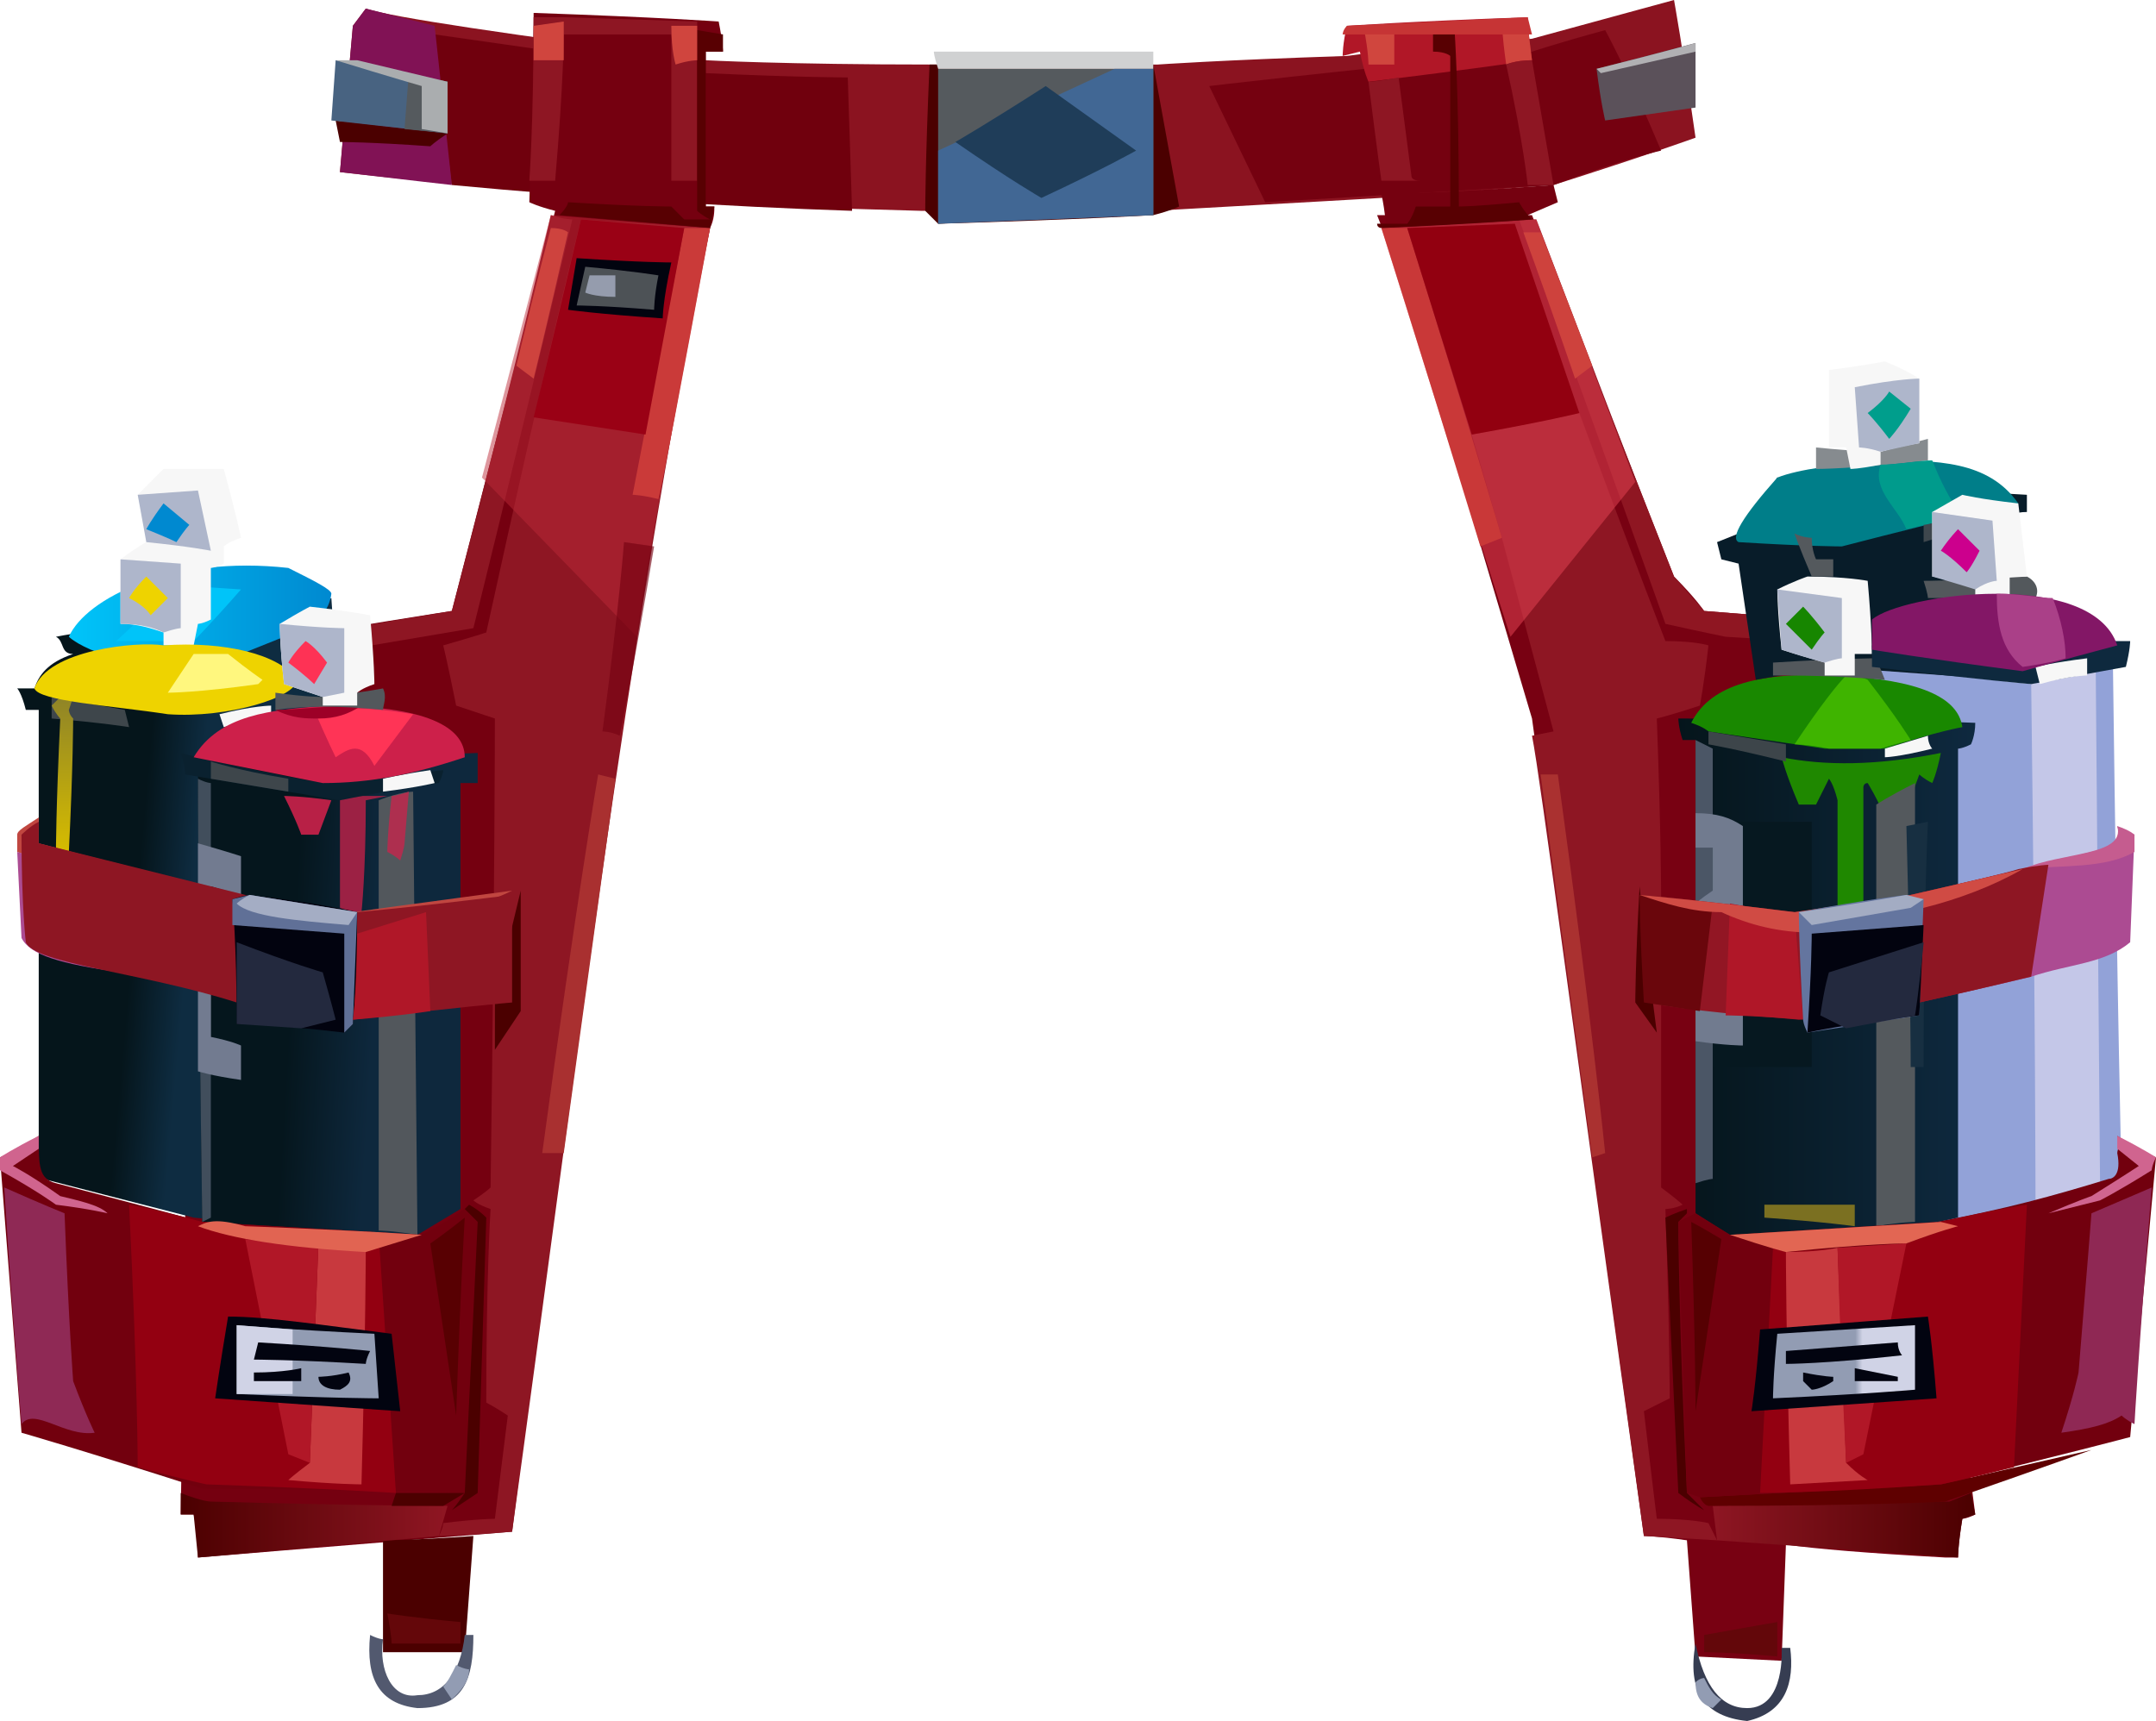 <?xml version="1.0" encoding="UTF-8" standalone="no"?>
<svg
   width="501"
   height="400"
   viewBox="0 0 501 400"
   version="1.1"
   id="svg228"
   sodipodi:docname="cb-layer-0523.svg"
   xmlns:inkscape="http://www.inkscape.org/namespaces/inkscape"
   xmlns:sodipodi="http://sodipodi.sourceforge.net/DTD/sodipodi-0.dtd"
   xmlns="http://www.w3.org/2000/svg"
   xmlns:svg="http://www.w3.org/2000/svg">
  <sodipodi:namedview
     id="namedview230"
     pagecolor="#ffffff"
     bordercolor="#666666"
     borderopacity="1.0"
     inkscape:pageshadow="2"
     inkscape:pageopacity="0.0"
     inkscape:pagecheckerboard="0" />
  <defs
     id="defs47">
    <linearGradient
       x1="56.129"
       y1="76.447"
       x2="38.459"
       y2="73.329"
       id="id-54456"
       gradientTransform="scale(0.712,1.405)"
       gradientUnits="userSpaceOnUse">
      <stop
         stop-color="#0E2C41"
         offset="0%"
         id="stop2" />
      <stop
         stop-color="#05151B"
         offset="100%"
         id="stop4" />
    </linearGradient>
    <linearGradient
       x1="45.351"
       y1="55.096"
       x2="7.834"
       y2="55.096"
       id="id-54457"
       gradientTransform="scale(1.61,0.621)"
       gradientUnits="userSpaceOnUse">
      <stop
         stop-color="#0089D0"
         offset="0%"
         id="stop7" />
      <stop
         stop-color="#00C4F9"
         offset="100%"
         id="stop9" />
    </linearGradient>
    <linearGradient
       x1="28.174"
       y1="19.752"
       x2="28.174"
       y2="33.168"
       id="id-54458"
       gradientTransform="scale(0.373,2.683)"
       gradientUnits="userSpaceOnUse">
      <stop
         stop-color="#8F8427"
         offset="0%"
         id="stop12" />
      <stop
         stop-color="#D6BC00"
         offset="100%"
         id="stop14" />
    </linearGradient>
    <linearGradient
       x1="108.885"
       y1="95.501"
       x2="83.288"
       y2="92.941"
       id="id-54459"
       gradientTransform="scale(0.762,1.313)"
       gradientUnits="userSpaceOnUse">
      <stop
         stop-color="#0E283D"
         offset="0%"
         id="stop17" />
      <stop
         stop-color="#05161D"
         offset="100%"
         id="stop19" />
    </linearGradient>
    <linearGradient
       x1="51.154"
       y1="720.72"
       x2="20.659"
       y2="720.72"
       id="id-54460"
       gradientTransform="scale(2.033,0.492)"
       gradientUnits="userSpaceOnUse">
      <stop
         stop-color="#8F1623"
         offset="0%"
         id="stop22" />
      <stop
         stop-color="#4B0000"
         offset="100%"
         id="stop24" />
    </linearGradient>
    <linearGradient
       x1="605.311"
       y1="172.131"
       x2="514.317"
       y2="172.131"
       id="id-54461"
       gradientTransform="scale(0.758,1.319)"
       gradientUnits="userSpaceOnUse">
      <stop
         stop-color="#0E293F"
         offset="0%"
         id="stop27" />
      <stop
         stop-color="#05151B"
         offset="100%"
         id="stop29" />
    </linearGradient>
    <linearGradient
       x1="294.443"
       y1="344.341"
       x2="286.53"
       y2="344.341"
       id="id-54462"
       gradientTransform="scale(1.599,0.626)"
       gradientUnits="userSpaceOnUse">
      <stop
         stop-color="#AC4B92"
         offset="0%"
         id="stop32" />
      <stop
         stop-color="#921624"
         offset="100%"
         id="stop34" />
    </linearGradient>
    <linearGradient
       x1="227.611"
       y1="714.884"
       x2="197.362"
       y2="714.884"
       id="id-54463"
       gradientTransform="scale(2.017,0.496)"
       gradientUnits="userSpaceOnUse">
      <stop
         stop-color="#4B0000"
         offset="0%"
         id="stop37" />
      <stop
         stop-color="#8E1623"
         offset="100%"
         id="stop39" />
    </linearGradient>
    <linearGradient
       x1="32.865"
       y1="73.383"
       x2="31.681"
       y2="73.383"
       id="id-54464"
       gradientTransform="scale(1.393,0.718)"
       gradientUnits="userSpaceOnUse">
      <stop
         stop-color="#D0D3E6"
         offset="0%"
         id="stop42" />
      <stop
         stop-color="#929CB3"
         offset="100%"
         id="stop44" />
    </linearGradient>
  </defs>
  <g
     id="id-54465">
    <path
       d="m 79,40 c 53,6 96,8 135,9 36,0 54,0 54,0 36,-2 53,-3 53,-3 27,-2 40,-3 40,-3 22,-7 33,-11 33,-11 -3,-21 -5,-32 -5,-32 -22,6 -33,9 -33,9 -29,2 -43,4 -43,4 -30,1 -44,2 -44,2 -35,0 -52,0 -52,0 -35,0 -53,-1 -53,-1 C 118,8 91,4 85,2 l -3,4 c -2,22 -3,34 -3,34 z"
       fill="#8b1320"
       id="id-54466" />
    <path
       d="m 101,8 c 42,6 63,9 63,9 22,1 33,1 33,1 l 1,31 C 168,48 137,46 105,43 102,20 101,8 101,8 Z"
       fill="#70000d"
       id="id-54467" />
    <path
       d="M 105,43 101,6 85,2 82,6 79,40 c 17,2 26,3 26,3 z"
       fill="#811255"
       id="id-54468" />
    <path
       d="m 119,356 c -49,4 -73,6 -73,6 0,-6 -1,-10 -1,-10 -2,0 -3,0 -3,0 2,-134 3,-200 3,-200 40,-7 60,-10 60,-10 16,-62 24,-93 24,-93 -4,-1 -6,-2 -6,-2 1,-29 1,-44 1,-44 29,1 43,2 43,2 1,5 1,7 1,7 -3,0 -4,0 -4,0 0,24 0,36 0,36 1,0 2,0 2,0 0,1 0,3 -1,5 -19,85 -46,303 -46,303 z"
       fill="#750010"
       id="id-54469" />
    <path
       d="m 320,50 c 24,0 36,0 36,0 22,56 33,84 33,84 5,5 7,8 7,8 25,2 38,3 38,3 16,138 25,207 25,207 -2,1 -3,1 -3,1 -1,6 -1,9 -1,9 -2,0 -3,0 -3,0 -18,-1 -30,-2 -37,-3 l -1,27 -20,-1 -2,-27 c -7,-1 -10,-1 -10,-1 L 356,167 C 335,96 323,57 320,50 Z"
       fill="#780112"
       id="id-54470" />
    <path
       d="m 102,357 c 1,-2 1,-3 1,-3 8,-1 12,-1 12,-1 2,-16 3,-24 3,-24 -3,-2 -5,-3 -5,-3 0,-30 1,-45 1,-45 -3,-1 -4,-2 -4,-2 3,-2 4,-3 4,-3 1,-72 1,-109 1,-109 -6,-2 -9,-3 -9,-3 -2,-10 -3,-14 -3,-14 7,-2 10,-3 10,-3 14,-64 22,-96 22,-96 l 30,2 c -20,100 -32,202 -46,303 -12,1 -17,1 -17,1 z"
       fill="#8e1623"
       id="id-54471" />
    <path
       d="m 342,101 c 21,-4 25,-5 25,-5 13,35 20,53 20,53 7,0 10,1 10,1 -1,9 -2,14 -2,14 -6,2 -10,3 -10,3 1,27 1,41 1,41 0,45 0,68 0,68 4,3 5,4 5,4 -2,1 -4,1 -4,1 1,29 1,44 1,44 -4,2 -6,3 -6,3 2,17 3,25 3,25 8,0 12,1 12,1 l 2,4 -17,-1 C 366,243 358,181 356,171 l 5,-1 -12,-45 z"
       fill="#8e1623"
       id="path55" />
    <path
       d="m 128,50 c 3,1 5,1 5,1 -15,63 -23,95 -23,95 l -65,11 v -5 l 60,-10 c 16,-61 23,-92 23,-92 z"
       fill="#8e1623"
       id="id-54473" />
    <path
       d="m 148,148 -36,-37 16,-61 37,3 c -10,53 -16,85 -17,95 z"
       fill="#bc2a38"
       fill-opacity="0.489"
       id="id-54474" />
    <path
       d="m 89,358 c 0,18 0,26 0,26 13,0 19,0 19,0 l 2,-27 c -14,1 -21,1 -21,1 z"
       fill="#4b0000"
       id="id-54475" />
    <path
       d="m 89,381 c -1,7 2,14 8,13 6,0 10,-5 11,-14 1,0 2,0 2,0 0,10 -2,17 -13,17 -9,-1 -12,-7 -11,-17 2,1 3,1 3,1 z"
       fill="#52596f"
       id="id-54476" />
    <g
       transform="translate(4,109)"
       id="id-54477">
      <path
         d="M 5,165 C 5,92 5,56 5,56 3,56 2,56 2,56 1,52 0,51 0,51 c 3,0 4,0 4,0 1,-3 3,-6 9,-8 -3,0 -2,-3 -4,-4 5,-1 7,-1 7,-1 1,1 1,2 1,2 24,0 36,0 36,0 2,-1 4,-2 4,-2 10,-5 16,-8 16,-8 l 1,15 -2,15 C 64,137 61,176 61,176 L 41,174 6,165 c -1,0 -1,0 -1,0 z"
         fill="url(#id-54456)"
         id="id-54478"
         style="fill:url(#id-54456)" />
      <path
         d="m 17,42 c 0,-1 0,-2 0,-2 3,0 5,0 5,0 0,-2 0,-3 0,-3 4,0 7,-1 12,1 v 3 c -6,0 -12,0 -17,1 z"
         fill="#53585c"
         id="id-54479" />
      <path
         d="m 41,41 c 1,-3 1,-4 1,-4 4,0 6,0 6,0 v 5 c -5,-1 -7,-1 -7,-1 z"
         fill="#53585c"
         id="id-54480" />
      <path
         d="m 8,53 c 0,3 0,5 0,5 12,1 18,2 18,2 L 25,56 C 14,54 8,53 8,53 Z"
         fill="#3e464b"
         id="id-54481" />
      <path
         d="m 59,55 c 0,1 0,2 0,2 -7,2 -11,3 -11,3 l -1,-3 c 8,-2 12,-2 12,-2 z"
         fill="#f7f7f7"
         id="id-54482" />
      <path
         d="M 62,39 C 52,43 45,46 42,46 19,46 12,39 12,39 16,30 36,20 63,23 c 6,3 10,5 10,6 -1,8 -11,10 -11,10 z"
         fill="url(#id-54457)"
         id="id-54483"
         style="fill:url(#id-54457)" />
      <path
         d="M 37,27 23,40 c 0,0 6,0 18,0 0,0 4,-4 11,-12 z"
         fill="#00c4f9"
         id="id-54484" />
      <path
         d="m 34,41 c 0,-2 0,-3 0,-3 -3,-1 -6,-2 -10,-2 0,-10 0,-15 0,-15 4,-3 6,-4 6,-4 -1,-7 -2,-11 -2,-11 4,-4 6,-6 6,-6 9,0 14,0 14,0 3,11 4,16 4,16 -3,1 -4,2 -4,2 0,3 0,4 0,4 -2,1 -3,1 -3,1 0,8 0,12 0,12 -2,1 -3,1 -3,1 l -1,5 c -5,0 -7,0 -7,0 z"
         fill="#f7f7f7"
         id="id-54485" />
      <path
         d="m 34,38 c 3,-1 4,-1 4,-1 V 22 L 24,21 v 15 c 5,0 8,1 10,2 z"
         fill="#aeb6cb"
         id="id-54486" />
      <path
         d="m 30,25 c -3,3 -4,5 -4,5 4,2 5,4 5,4 l 4,-4 c -4,-4 -5,-5 -5,-5 z"
         fill="#eed300"
         id="id-54487" />
      <path
         d="m 28,6 14,-1 3,14 c 0,0 -5,-1 -15,-2 z"
         fill="#aeb6cb"
         id="id-54488" />
      <path
         d="m 30,14 c 5,2 7,3 7,3 2,-3 3,-4 3,-4 L 34,8 c -3,4 -4,6 -4,6 z"
         fill="#0089d0"
         id="id-54489" />
      <path
         d="m 10,53 c -1,1 -2,2 -2,2 1,2 2,3 2,3 -1,21 -1,31 -1,31 2,0 3,0 3,0 1,-20 1,-31 1,-31 -1,-1 -1,-2 -1,-2 l 1,-3 c -2,0 -3,0 -3,0 z"
         fill="url(#id-54458)"
         id="id-54490"
         style="fill:url(#id-54458)" />
      <path
         d="m 4,51 c 1,3 18,4 31,6 14,1 30,-4 30,-8 C 61,43 48,40 34,41 28,40 7,42 4,51 Z"
         fill="#eed300"
         id="id-54491" />
      <path
         d="m 35,52 c 4,-6 6,-9 6,-9 6,0 8,0 8,0 5,4 8,6 8,6 l -1,1 c -14,2 -21,2 -21,2 z"
         fill="#fff77e"
         id="id-54492" />
      <path
         d="M 43,175 C 42,103 42,67 42,67 c 44,0 65,-1 65,-1 0,4 0,7 0,7 -3,0 -4,0 -4,0 v 99 l -10,6 c -34,-2 -50,-3 -50,-3 z"
         fill="url(#id-54459)"
         id="id-54493"
         style="fill:url(#id-54459)" />
      <path
         d="m 84,177 c 0,-67 0,-100 0,-100 5,-2 8,-2 8,-2 l 1,103 c -6,-1 -9,-1 -9,-1 z"
         fill="#52575c"
         id="id-54494" />
      <path
         d="M 43,175 C 42,106 42,72 42,72 c 2,1 3,1 3,1 v 101 c -2,1 -2,1 -2,1 z"
         fill="#414e5c"
         id="id-54495" />
      <path
         d="m 52,134 c 0,6 0,8 0,8 -7,-1 -10,-2 -10,-2 0,-35 0,-53 0,-53 7,2 10,3 10,3 0,6 0,9 0,9 -4,-1 -7,-2 -7,-2 v 35 c 5,1 7,2 7,2 z"
         fill="#727b90"
         id="id-54496" />
      <path
         d="m 80,103 c -3,0 -5,-1 -5,-1 0,-17 0,-26 0,-26 7,0 11,0 11,0 l -5,1 c 0,17 -1,26 -1,26 z"
         fill="#9c2144"
         id="id-54497" />
      <path
         d="m 38,66 c 1,3 1,5 1,5 24,4 36,6 36,6 15,-3 23,-4 23,-4 1,-2 1,-3 1,-3 L 71,73 C 49,69 38,66 38,66 Z"
         fill="#0a212f"
         id="id-54498" />
      <path
         d="m 45,68 c 0,3 0,4 0,4 12,2 18,3 18,3 V 72 C 51,70 45,68 45,68 Z"
         fill="#3e464b"
         id="id-54499" />
      <path
         d="m 62,76 c 3,6 4,9 4,9 3,0 4,0 4,0 l 3,-8 C 66,76 62,76 62,76 Z"
         fill="#b82046"
         id="id-54500" />
      <path
         d="m 87,76 c -1,9 -1,13 -1,13 2,1 3,2 3,2 1,-3 1,-4 1,-4 l 1,-12 c -3,1 -4,1 -4,1 z"
         fill="#ae2f4f"
         id="id-54501" />
      <path
         d="m 85,72 c 0,2 0,3 0,3 8,-1 12,-2 12,-2 l -1,-3 c -7,1 -11,2 -11,2 z"
         fill="#f7f7f7"
         id="id-54502" />
      <path
         d="m 41,67 c 20,4 30,6 30,6 11,0 21,-2 33,-6 0,-7 -9,-12 -32,-12 -13,1 -25,2 -31,12 z"
         fill="#cd204a"
         id="id-54503" />
      <path
         d="m 69,56 c 3,7 5,11 5,11 3,-2 6,-4 9,2 L 92,57 C 86,56 78,55 69,56 Z"
         fill="#ff3456"
         id="id-54504" />
      <path
         d="m 60,56 c 4,2 7,2 10,2 4,0 7,-1 10,-3 -8,0 -15,1 -20,1 z"
         fill="#9d0027"
         id="id-54505" />
      <path
         d="m 60,56 c 0,-2 0,-4 0,-4 7,1 11,1 11,1 9,-1 14,-2 14,-2 1,2 0,4 0,5 -10,-1 -18,-1 -25,0 z"
         fill="#53585c"
         id="id-54506" />
      <path
         d="m 61,36 c 5,-3 7,-4 7,-4 9,1 14,2 14,2 1,11 1,16 1,16 -3,1 -4,2 -4,2 0,2 0,3 0,3 -5,0 -8,0 -8,0 0,-1 0,-2 0,-2 L 62,50 C 61,41 61,36 61,36 Z"
         fill="#f7f7f7"
         id="id-54507" />
      <path
         d="m 61,36 c 10,1 15,1 15,1 v 15 l -5,1 -9,-3 C 61,41 61,36 61,36 Z"
         fill="#aeb6cb"
         id="id-54508" />
      <path
         d="m 67,40 c -3,3 -4,5 -4,5 4,3 6,5 6,5 l 3,-5 c -3,-4 -5,-5 -5,-5 z"
         fill="#fe3255"
         id="id-54509" />
      <path
         d="m 0,85 c 0,3 0,4 0,4 7,3 16,3 25,4 8,3 15,7 24,9 20,4 29,6 29,6 6,-1 12,-3 19,-6 9,0 14,-2 18,-4 L 78,103 52,99 C 36,95 20,91 5,87 v -6 c -3,2 -5,3 -5,4 z"
         fill="#c04640"
         id="id-54510" />
      <path
         d="M 24,117 20,92 C 13,92 6,91 0,89 l 1,20 c 2,4 9,6 23,8 z"
         fill="#ac4b92"
         id="id-54511" />
    </g>
    <path
       d="m 9,264 c 0,7 0,10 4,11 23,6 34,9 34,9 34,2 51,3 51,3 8,-4 11,-7 11,-7 3,2 4,3 4,3 -2,43 -3,64 -3,64 C 68,346 47,346 47,346 19,337 5,333 5,333 L 0,269 c 6,-3 9,-5 9,-5 z"
       fill="#72000e"
       id="id-54512" />
    <path
       d="m 1,276 c 9,4 14,6 14,6 1,26 2,39 2,39 3,8 5,12 5,12 C 15,334 8,327 5,331 2,294 1,276 1,276 Z"
       fill="#8f2955"
       id="id-54513" />
    <path
       d="m 0,269 c 0,2 0,3 0,3 9,5 13,8 13,8 8,1 12,2 12,2 -2,-2 -7,-3 -11,-4 -7,-5 -11,-7 -11,-7 l 6,-4 v -3 c -6,3 -9,5 -9,5 z"
       fill="#d0648e"
       id="id-54514" />
    <path
       d="m 123,42 c 4,0 6,0 6,0 2,-23 2,-34 2,-34 17,0 25,0 25,0 0,22 0,34 0,34 h 6 c 0,-25 0,-37 0,-37 L 131,4 h -7 c 0,25 -1,38 -1,38 z"
       fill="#8e1623"
       id="id-54515" />
    <path
       d="m 30,280 c 2,41 2,61 2,61 11,3 16,4 16,4 29,1 44,2 44,2 l -4,-60 -41,-3 c -11,-3 -17,-4 -17,-4 z"
       fill="#930011"
       id="id-54516" />
    <path
       d="m 67,344 c 11,1 17,1 17,1 1,-37 1,-55 1,-55 -8,-1 -11,-1 -11,-1 l -2,51 c -4,3 -5,4 -5,4 z"
       fill="#c8393e"
       id="id-54517" />
    <path
       d="m 57,288 10,50 5,2 2,-51 c -11,0 -17,-1 -17,-1 z"
       fill="#b11727"
       id="id-54518" />
    <path
       d="m 53,306 c -2,12 -3,19 -3,19 28,2 43,3 43,3 l -2,-18 c -16,-2 -29,-4 -38,-4 z"
       fill="#020410"
       id="id-54519" />
    <path
       d="m 55,308 c 0,10 0,16 0,16 22,1 33,1 33,1 l -1,-15 c -21,-1 -32,-2 -32,-2 z"
       fill="#929cb3"
       id="id-54520" />
    <path
       d="m 68,309 -13,-1 c 0,10 0,16 0,16 h 13 z"
       fill="#d0d3e6"
       id="id-54521" />
    <path
       d="m 86,314 c -1,2 -1,3 -1,3 -17,-1 -26,-1 -26,-1 l 1,-4 c 17,1 26,2 26,2 z"
       fill="#020410"
       id="id-54522" />
    <path
       d="m 70,318 c 0,2 0,3 0,3 -7,0 -11,0 -11,0 v -2 c 7,0 11,-1 11,-1 z"
       fill="#020410"
       id="id-54523" />
    <path
       d="m 74,320 c 0,2 2,3 5,3 2,-1 3,-2 2,-4 -4,1 -7,1 -7,1 z"
       fill="#020410"
       id="id-54524" />
    <path
       d="m 46,285 c 2,-1 4,-2 11,0 27,1 41,2 41,2 l -13,4 c -18,-1 -31,-3 -39,-6 z"
       fill="#e16452"
       id="id-54525" />
    <path
       d="m 108,283 c -5,4 -8,6 -8,6 l 6,40 c 1,-30 2,-46 2,-46 z"
       fill="#580002"
       id="id-54526" />
    <path
       d="m 109,280 c -1,1 -1,1 -1,1 2,2 3,3 3,3 -2,42 -3,63 -3,63 -2,3 -3,4 -3,4 l 6,-4 2,-64 c -2,-2 -4,-3 -4,-3 z"
       fill="#4b0000"
       id="id-54527" />
    <path
       d="m 42,347 c 5,2 7,2 7,2 37,1 55,1 55,1 l -2,7 -56,5 -1,-10 h -3 c 0,-3 0,-5 0,-5 z"
       fill="url(#id-54460)"
       id="id-54528"
       style="fill:url(#id-54460)" />
    <path
       d="m 91,350 1,-3 c 10,0 16,0 16,0 l -5,3 c -8,0 -12,0 -12,0 z"
       fill="#4c0000"
       id="id-54529" />
    <path
       d="m 115,244 c 4,-6 6,-9 6,-9 0,-19 0,-28 0,-28 l -6,25 c 0,8 0,12 0,12 z"
       fill="#4b0000"
       id="id-54530" />
    <path
       d="m 131,268 c -3,0 -5,0 -5,0 8,-59 13,-88 13,-88 l 4,1 c -8,58 -12,87 -12,87 z"
       fill="#a93030"
       id="id-54531" />
    <path
       d="m 144,171 c -2,-1 -4,-1 -4,-1 4,-30 5,-44 5,-44 l 7,1 c -5,30 -8,44 -8,44 z"
       fill="#760212"
       opacity="0.633"
       id="id-54532" />
    <path
       d="m 153,116 c -4,-1 -6,-1 -6,-1 l 12,-62 h 6 c -7,38 -11,59 -12,63 z"
       fill="#ca3a39"
       id="id-54533" />
    <path
       d="m 128,53 c 3,0 4,1 4,1 -5,22 -8,34 -8,34 l -4,-3 c 5,-21 8,-32 8,-32 z"
       fill="#ce433e"
       id="id-54534" />
    <path
       d="m 124,97 26,4 9,-48 -24,-2 c -7,30 -11,46 -11,46 z"
       fill="#9a0115"
       id="id-54535" />
    <path
       d="m 156,61 c -2,9 -2,13 -2,13 -15,-1 -22,-2 -22,-2 l 2,-12 c 15,1 22,1 22,1 z"
       fill="#02040f"
       id="id-54536" />
    <path
       d="m 153,64 c -1,5 -1,8 -1,8 -12,-1 -18,-1 -18,-1 l 2,-9 c 11,1 17,2 17,2 z"
       fill="#4d5256"
       id="id-54537" />
    <path
       d="m 143,64 c 0,4 0,5 0,5 -5,0 -7,-1 -7,-1 l 1,-4 c 4,0 6,0 6,0 z"
       fill="#959cad"
       id="id-54538" />
    <path
       d="m 130,50 c 2,-2 2,-3 2,-3 16,1 24,1 24,1 2,2 3,3 3,3 4,0 6,0 6,0 -2,-1 -3,-2 -3,-2 0,-28 0,-42 0,-42 l 6,1 v 4 h -4 v 36 c 1,0 2,0 2,0 l -1,5 c -23,-2 -35,-3 -35,-3 z"
       fill="#580002"
       id="id-54539" />
    <path
       d="m 124,14 c 5,0 7,0 7,0 0,-6 0,-9 0,-9 l -7,1 c 0,6 0,8 0,8 z"
       fill="#d0453e"
       id="id-54540" />
    <path
       d="m 157,15 c 3,-1 5,-1 5,-1 0,-5 0,-8 0,-8 h -6 c 0,6 1,9 1,9 z"
       fill="#d0453e"
       id="id-54541" />
    <path
       d="m 90,375 c 1,5 1,7 1,7 11,0 16,0 16,0 v -5 c -11,-1 -17,-2 -17,-2 z"
       fill="#64070a"
       id="id-54542" />
    <path
       d="m 106,387 c 2,1 3,1 3,1 0,3 -2,5 -4,7 l -2,-3 c 1,-1 2,-3 3,-5 z"
       fill="#929cb3"
       id="id-54543" />
    <path
       d="m 5,194 c 0,17 1,25 1,25 2,5 27,7 49,14 18,3 27,4 27,4 25,-3 37,-4 37,-4 0,-17 0,-25 0,-25 -24,3 -36,4 -36,4 C 65,210 57,208 57,208 25,200 9,196 9,196 v -5 c -2,1 -4,3 -4,3 z"
       fill="#8e1623"
       id="id-54544" />
    <path
       d="m 55,238 c 0,-19 -1,-29 -1,-29 3,-1 4,-1 4,-1 17,2 25,4 25,4 0,17 -1,26 -1,26 l -2,2 c -17,-2 -25,-2 -25,-2 z"
       fill="#02030f"
       id="id-54545" />
    <path
       d="m 55,219 c 13,5 20,7 20,7 2,7 3,11 3,11 l -8,2 -15,-1 c 0,-13 0,-19 0,-19 z"
       fill="#23293e"
       id="id-54546" />
    <path
       d="m 54,215 26,2 v 23 l 2,-2 1,-26 -25,-4 -4,1 c 0,4 0,6 0,6 z"
       fill="#607097"
       id="id-54547" />
    <path
       d="m 353,51 c 23,63 34,94 34,94 9,2 14,3 14,3 l 33,2 v -5 l -38,-3 -7,-8 C 376,101 370,85 370,85 L 357,51 c -3,0 -4,0 -4,0 z"
       fill="#8f1622"
       id="id-54548" />
    <path
       d="m 351,148 29,-36 -23,-61 -36,2 c 20,64 30,95 30,95 z"
       fill="#e03f50"
       fill-opacity="0.555"
       id="id-54549" />
    <path
       d="m 55,210 c 3,3 14,4 26,5 l 2,-3 -25,-4 c -2,1 -3,2 -3,2 z"
       fill="#a4adc4"
       id="id-54550" />
    <path
       d="m 82,237 c 12,-1 18,-2 18,-2 l -1,-23 -16,5 c 0,13 -1,20 -1,20 z"
       fill="#b01728"
       id="id-54551" />
    <path
       d="m 104,31 c -3,2 -4,3 -4,3 C 86,33 79,33 79,33 l -1,-5 c 17,2 26,3 26,3 z"
       fill="#4b0000"
       id="id-54552" />
    <path
       d="M 104,31 C 86,29 77,28 77,28 l 1,-14 26,5 c 0,8 0,12 0,12 z"
       fill="#486381"
       id="id-54553" />
    <path
       d="m 104,19 c -6,-1 -9,-2 -9,-2 l -1,13 10,1 c 0,-8 0,-12 0,-12 z"
       fill="#555a5e"
       id="id-54554" />
    <path
       d="m 78,14 c 13,4 20,6 20,6 v 10 l 6,1 c 0,-8 0,-12 0,-12 L 83,14 c -3,0 -5,0 -5,0 z"
       fill="#aaadaf"
       id="id-54555" />
    <path
       d="m 216,15 c -1,23 -1,34 -1,34 2,2 3,3 3,3 34,-1 50,-2 50,-2 4,-1 6,-2 6,-2 l -6,-33 c -35,0 -52,0 -52,0 z"
       fill="#4b0000"
       id="path140" />
    <path
       d="m 218,52 c 0,-24 0,-36 0,-36 33,0 50,0 50,0 v 34 c -33,1 -50,2 -50,2 z"
       fill="#555a5e"
       id="id-54557" />
    <path
       d="m 218,16 c -1,-3 -1,-4 -1,-4 h 51 v 4 c -33,0 -50,0 -50,0 z"
       fill="#d0d1d2"
       id="id-54558" />
    <path
       d="m 218,35 41,-19 h 9 v 34 l -50,2 c 0,-11 0,-17 0,-17 z"
       fill="#416794"
       id="id-54559" />
    <path
       d="m 222,33 c 13,9 20,13 20,13 15,-7 22,-11 22,-11 L 243,20 c -14,9 -21,13 -21,13 z"
       fill="#1f3d59"
       id="id-54560" />
    <path
       d="M 386,35 C 378,16 373,7 373,7 c -11,3 -17,5 -17,5 -50,5 -75,8 -75,8 l 13,27 67,-4 c 16,-6 25,-8 25,-8 z"
       fill="#750110"
       id="id-54561" />
    <path
       d="m 394,10 c -15,4 -23,6 -23,6 1,8 2,12 2,12 l 21,-3 c 0,-10 0,-15 0,-15 z"
       fill="#5b515a"
       id="id-54562" />
    <path
       d="m 394,10 c 0,1 0,2 0,2 l -22,5 -1,-1 c 16,-4 23,-6 23,-6 z"
       fill="#b1b0b3"
       id="id-54563" />
    <path
       d="m 318,19 c 25,-3 38,-5 38,-5 -1,-7 -1,-10 -1,-10 -28,1 -42,2 -42,2 -1,4 -1,7 -1,7 l 4,-1 c 1,5 2,7 2,7 z"
       fill="#b11727"
       id="id-54564" />
    <path
       d="M 350,15 C 349,8 349,5 349,5 l 6,1 1,8 c -4,0 -6,1 -6,1 z"
       fill="#d0453e"
       id="id-54565" />
    <path
       d="m 318,19 c 2,16 3,23 3,23 6,0 9,0 9,0 -2,0 -2,-1 -2,-1 l -3,-23 c -5,1 -7,1 -7,1 z"
       fill="#8e1623"
       id="id-54566" />
    <path
       d="m 350,15 c 4,18 5,28 5,28 h 6 l -5,-29 c -4,0 -6,1 -6,1 z"
       fill="#8e1623"
       id="id-54567" />
    <path
       d="m 321,45 c 1,5 1,7 1,7 22,-1 33,-2 33,-2 l 7,-3 -1,-4 c -26,2 -40,2 -40,2 z"
       fill="#750110"
       id="id-54568" />
    <path
       d="m 321,53 c 4,0 6,0 6,0 15,48 22,72 22,72 l -5,2 C 329,78 321,53 321,53 Z"
       fill="#c93838"
       id="id-54569" />
    <path
       d="m 491,155 c 1,79 2,119 2,119 -15,6 -35,9 -58,13 V 155 l 37,4 c 13,-3 19,-4 19,-4 z"
       fill="#92a2d8"
       id="id-54570" />
    <path
       d="m 472,159 c 1,80 1,120 1,120 10,-3 15,-4 15,-4 l -1,-119 c -10,2 -15,3 -15,3 z"
       fill="#c4c7e8"
       id="id-54571" />
    <path
       d="m 333,12 c 3,0 4,1 4,1 0,23 0,35 0,35 -5,0 -8,0 -8,0 -1,3 -2,4 -2,4 -5,0 -7,0 -7,0 0,1 1,1 1,1 23,-1 35,-2 35,-2 -2,-2 -3,-4 -3,-4 -10,1 -14,1 -14,1 0,-27 -1,-41 -1,-41 l -5,1 c 0,3 0,4 0,4 z"
       fill="#580002"
       id="id-54572" />
    <path
       d="m 318,15 c 4,0 6,0 6,0 0,-5 0,-8 0,-8 h -7 c 1,5 1,8 1,8 z"
       fill="#d0463e"
       id="id-54573" />
    <path
       d="m 358,54 c -3,0 -4,0 -4,0 8,22 12,34 12,34 l 4,-3 C 362,64 358,54 358,54 Z"
       fill="#ce423d"
       id="id-54574" />
    <path
       d="m 394,282 c 0,-73 0,-110 0,-110 -2,0 -3,0 -3,0 -1,-3 -1,-5 -1,-5 46,0 69,1 69,1 0,3 -1,5 -1,5 -2,1 -3,1 -3,1 v 109 c -17,4 -35,4 -53,4 -5,-3 -8,-5 -8,-5 z"
       fill="url(#id-54461)"
       id="id-54575"
       style="fill:url(#id-54461)" />
    <path
       d="m 414,176 c 10,2 22,2 37,-1 -1,5 -2,7 -2,7 -2,-1 -3,-2 -3,-2 -3,8 -4,12 -4,12 -2,0 -3,0 -3,0 -3,-7 -5,-10 -5,-10 -1,0 -1,1 -1,1 0,19 0,28 0,28 -4,1 -6,1 -6,1 0,-17 0,-26 0,-26 -1,-4 -2,-5 -2,-5 -2,4 -3,6 -3,6 h -4 c -3,-7 -4,-11 -4,-11 z"
       fill="#1f8800"
       id="id-54576" />
    <path
       d="m 421,248 c -15,0 -23,0 -23,0 0,-38 0,-57 0,-57 h 23 c 0,38 0,57 0,57 z"
       fill="#061820"
       id="id-54577" />
    <path
       d="m 394,275 c 3,-1 4,-1 4,-1 V 174 l -4,-2 c 0,69 0,103 0,103 z"
       fill="#4b5666"
       id="id-54578" />
    <path
       d="m 394,197 c 3,0 4,0 4,0 0,7 0,10 0,10 -3,2 -4,3 -4,3 0,21 0,32 0,32 7,1 11,1 11,1 0,-34 0,-51 0,-51 -3,-2 -6,-3 -11,-3 0,5 0,8 0,8 z"
       fill="#717b8f"
       id="id-54579" />
    <path
       d="m 342,101 c 17,-3 25,-5 25,-5 l -15,-44 -25,1 c 10,32 15,48 15,48 z"
       fill="#920010"
       id="id-54580" />
    <path
       d="m 358,180 c 3,0 4,0 4,0 8,58 11,88 11,88 l -3,1 c -8,-59 -12,-89 -12,-89 z"
       fill="#aa3130"
       id="id-54581" />
    <path
       d="m 410,283 c 14,1 21,2 21,2 0,-3 0,-5 0,-5 h -21 c 0,2 0,3 0,3 z"
       fill="#7b7021"
       id="id-54582" />
    <path
       d="m 393,168 c 3,1 4,2 4,2 l 27,4 c 9,0 14,0 14,0 12,-4 18,-5 18,-5 -1,-7 -10,-11 -29,-12 -20,-1 -30,3 -34,11 z"
       fill="#198800"
       id="id-54583" />
    <path
       d="m 417,173 c 6,-9 10,-14 12,-16 3,0 5,1 5,1 7,9 10,14 10,14 -4,1 -7,2 -7,2 h -12 c -5,-1 -8,-1 -8,-1 z"
       fill="#3fb400"
       id="id-54584" />
    <path
       d="m 436,187 c 0,65 0,98 0,98 6,-1 9,-1 9,-1 V 182 c -6,3 -9,5 -9,5 z"
       fill="#54595d"
       id="id-54585" />
    <path
       d="m 444,248 c 2,0 3,0 3,0 0,-38 1,-57 1,-57 l -5,1 c 1,38 1,56 1,56 z"
       fill="#172f41"
       id="id-54586" />
    <path
       d="m 492,192 c 1,3 -1,5 -6,6 -28,7 -42,10 -42,10 -18,3 -27,4 -27,4 -24,-3 -36,-4 -36,-4 1,17 1,25 1,25 12,2 24,3 36,4 19,-3 28,-4 28,-4 18,-4 26,-6 26,-6 9,-3 17,-3 23,-8 l 1,-25 c -3,-1 -4,-2 -4,-2 z"
       fill="url(#id-54462)"
       id="id-54587"
       style="fill:url(#id-54462)" />
    <path
       d="m 492,192 c 3,1 4,2 4,2 0,3 0,4 0,4 -7,4 -17,3 -26,4 9,-4 24,-3 22,-10 z"
       fill="#c55c8f"
       id="id-54588" />
    <path
       d="m 476,201 -4,26 c -17,4 -26,6 -26,6 l -2,-25 c 13,-3 22,-5 25,-6 5,-1 7,-1 7,-1 z"
       fill="#8e1623"
       id="id-54589" />
    <path
       d="m 381,206 c -1,18 -1,27 -1,27 l 5,7 c -3,-23 -4,-34 -4,-34 z"
       fill="#4b0000"
       id="id-54590" />
    <path
       d="m 381,208 c 11,1 17,2 17,2 l -3,25 -13,-2 c -1,-17 -1,-25 -1,-25 z"
       fill="#6a060c"
       id="id-54591" />
    <path
       d="m 401,236 1,-26 c 10,2 15,2 15,2 l 2,25 c -12,-1 -18,-1 -18,-1 z"
       fill="#b01728"
       id="id-54592" />
    <path
       d="m 381,208 c 6,2 12,4 19,4 13,6 28,7 47,-1 8,-2 16,-5 23,-9 l -26,6 -27,4 c -24,-3 -36,-4 -36,-4 z"
       fill="#d04b44"
       id="id-54593" />
    <path
       d="m 408,158 -4,-27 -4,-1 -1,-4 5,-2 c 5,-7 8,-11 9,-13 39,3 58,4 58,4 0,3 0,4 0,4 -3,0 -4,1 -4,1 0,25 -1,38 -1,38 l -41,-3 z"
       fill="#081c29"
       id="id-54594" />
    <path
       d="m 420,240 c -1,-2 -1,-3 -1,-3 -1,-17 -1,-25 -1,-25 16,-3 25,-4 25,-4 3,1 4,1 4,1 l -1,27 z"
       fill="#64759f"
       id="id-54595" />
    <path
       d="m 420,240 c 1,-15 1,-23 1,-23 l 26,-2 -1,21 c -17,2 -26,4 -26,4 z"
       fill="#02030f"
       id="id-54596" />
    <path
       d="m 445,236 c -11,2 -16,3 -16,3 -4,-2 -6,-3 -6,-3 1,-7 2,-10 2,-10 l 22,-7 c -1,11 -2,17 -2,17 z"
       fill="#23293e"
       id="id-54597" />
    <path
       d="m 418,212 c 2,2 3,3 3,3 l 23,-4 3,-2 -4,-1 c -17,3 -25,4 -25,4 z"
       fill="#a3acc3"
       id="id-54598" />
    <path
       d="m 397,173 c 0,-2 0,-3 0,-3 12,2 18,3 18,3 v 4 c -12,-3 -18,-4 -18,-4 z"
       fill="#3d454a"
       id="id-54599" />
    <path
       d="m 449,174 c -8,2 -11,2 -11,2 0,-1 0,-2 0,-2 l 10,-3 c 0,2 1,3 1,3 z"
       fill="#f7f7f7"
       id="id-54600" />
    <path
       d="m 412,157 c 0,-2 0,-3 0,-3 16,-1 24,-1 24,-1 l 2,5 c -12,-1 -20,-1 -26,-1 z"
       fill="#53585c"
       id="id-54601" />
    <path
       d="m 424,157 c 0,-2 0,-3 0,-3 -7,-2 -10,-3 -10,-3 -1,-9 -1,-14 -1,-14 4,-2 7,-3 7,-3 9,0 14,1 14,1 1,11 1,17 1,17 -2,0 -4,0 -4,0 v 5 c -5,0 -7,0 -7,0 z"
       fill="#f7f7f7"
       id="id-54602" />
    <path
       d="m 424,154 c 3,-1 4,-1 4,-1 v -14 l -15,-2 1,14 c 6,2 10,3 10,3 z"
       fill="#aeb6cb"
       id="id-54603" />
    <path
       d="m 421,151 c 2,-3 3,-4 3,-4 -3,-4 -5,-6 -5,-6 l -4,4 c 4,4 6,6 6,6 z"
       fill="#178600"
       id="id-54604" />
    <path
       d="m 428,127 c 27,-7 41,-10 41,-10 -7,-10 -19,-10 -32,-10 -10,1 -19,2 -24,4 -8,9 -11,14 -9,15 16,1 24,1 24,1 z"
       fill="#007e89"
       id="id-54605" />
    <path
       d="m 422,109 c 0,-3 0,-5 0,-5 10,1 15,1 15,1 7,-2 11,-3 11,-3 v 5 c -17,2 -26,2 -26,2 z"
       fill="#868b8f"
       id="id-54606" />
    <path
       d="m 425,104 c 0,-12 0,-18 0,-18 8,-1 13,-2 13,-2 5,2 8,4 8,4 v 15 c -6,1 -9,2 -9,2 0,2 0,3 0,3 -5,1 -7,1 -7,1 l -1,-5 c -3,0 -4,0 -4,0 z"
       fill="#f7f7f7"
       id="id-54607" />
    <path
       d="m 432,104 -1,-14 c 10,-2 15,-2 15,-2 0,10 0,15 0,15 l -9,2 c -3,-1 -5,-1 -5,-1 z"
       fill="#aeb6cb"
       id="id-54608" />
    <path
       d="m 439,102 c -3,-4 -5,-6 -5,-6 4,-3 5,-5 5,-5 l 5,4 c -3,5 -5,7 -5,7 z"
       fill="#009e8c"
       id="id-54609" />
    <path
       d="m 443,123 c -2,-5 -8,-9 -6,-15 4,0 9,-1 12,-1 2,5 4,9 7,13 -9,2 -13,3 -13,3 z"
       fill="#009b8c"
       id="id-54610" />
    <path
       d="m 417,124 c 2,1 4,1 4,1 0,3 1,5 1,5 2,0 4,0 4,0 v 4 h -5 c -3,-7 -4,-10 -4,-10 z"
       fill="#54595d"
       id="id-54611" />
    <path
       d="m 447,122 c 0,3 0,4 0,4 3,-1 4,-1 4,-1 v -4 c -3,1 -4,1 -4,1 z"
       fill="#3e474d"
       id="id-54612" />
    <path
       d="m 447,135 c 1,3 1,4 1,4 17,0 25,0 25,0 1,-2 0,-4 -2,-5 -16,1 -24,1 -24,1 z"
       fill="#53585c"
       id="id-54613" />
    <path
       d="m 449,134 c 7,1 10,2 10,2 0,2 0,3 0,3 6,0 8,0 8,0 0,-3 0,-5 0,-5 2,0 4,0 4,0 l -2,-17 c -9,-1 -13,-2 -13,-2 l -7,4 c 0,10 0,15 0,15 z"
       fill="#f7f7f7"
       id="id-54614" />
    <path
       d="m 459,137 c 3,-2 5,-2 5,-2 l -1,-14 -14,-2 v 15 c 7,2 10,3 10,3 z"
       fill="#aeb6cb"
       id="id-54615" />
    <path
       d="m 457,133 c -4,-4 -6,-5 -6,-5 2,-3 4,-5 4,-5 l 5,5 c -2,4 -3,5 -3,5 z"
       fill="#cc008d"
       id="id-54616" />
    <path
       d="m 495,149 c -40,0 -60,1 -60,1 0,3 0,5 0,5 25,3 37,4 37,4 l 22,-4 c 1,-4 1,-6 1,-6 z"
       fill="#0e293e"
       id="id-54617" />
    <path
       d="m 485,157 c 0,-3 0,-4 0,-4 -8,1 -12,2 -12,2 l 1,4 c 7,-2 11,-2 11,-2 z"
       fill="#f7f7f7"
       id="id-54618" />
    <path
       d="m 492,150 c -15,4 -22,6 -22,6 -23,-3 -35,-5 -35,-5 0,-1 0,-4 0,-7 7,-6 51,-12 57,6 z"
       fill="#831766"
       id="id-54619" />
    <path
       d="m 464,138 c 0,7 1,13 6,17 7,-1 10,-2 10,-2 0,-4 -1,-9 -3,-14 -3,0 -7,-1 -13,-1 z"
       fill="#aa4088"
       id="id-54620" />
    <path
       d="m 413,377 c 0,5 0,8 0,8 -11,-1 -17,-1 -17,-1 v -4 c 11,-2 17,-3 17,-3 z"
       fill="#63070a"
       id="id-54621" />
    <path
       d="m 455,362 -56,-4 -1,-8 c 36,-1 55,-1 55,-1 l 5,-2 1,5 -3,1 c -1,6 -1,9 -1,9 z"
       fill="url(#id-54463)"
       id="id-54622"
       style="fill:url(#id-54463)" />
    <path
       d="m 394,382 c 2,10 6,15 12,15 9,0 8,-14 8,-14 1,0 2,0 2,0 1,8 -1,15 -10,17 -10,-1 -14,-7 -12,-18 z"
       fill="#363d52"
       id="id-54623" />
    <path
       d="m 394,391 c 1,-1 2,-1 2,-1 1,2 2,4 4,5 l -2,2 c -3,-1 -4,-3 -4,-6 z"
       fill="#929cb3"
       id="id-54624" />
    <path
       d="m 312,8 h 44 l -1,-4 -42,2 c -1,1 -1,2 -1,2 z"
       fill="#c63435"
       id="id-54625" />
    <g
       transform="translate(387,264)"
       id="id-54626">
      <path
         d="m 8,84 c 1,2 2,2 2,2 37,0 55,-1 55,-1 C 88,77 99,73 99,73 L 64,81 C 26,83 8,84 8,84 Z"
         fill="#5f0000"
         id="id-54627" />
      <path
         d="m 5,17 c -3,1 -5,2 -5,2 2,43 3,64 3,64 4,3 6,4 6,4 C 7,85 5,83 5,83 3,41 3,20 3,20 l 2,-2 c 0,-1 0,-1 0,-1 z"
         fill="#4b0000"
         id="id-54628" />
      <path
         d="m 105,0 c 1,2 0,3 0,4 1,5 -1,6 -2,6 -13,4 -24,7 -40,10 -32,2 -48,3 -48,3 l -8,-5 -4,2 2,63 3,1 c 37,-2 56,-3 56,-3 29,-7 44,-11 44,-11 l 6,-65 c -6,-3 -9,-5 -9,-5 z"
         fill="#72000e"
         id="id-54629" />
      <path
         d="m 84,16 -3,61 c -12,3 -17,4 -17,4 -28,2 -42,2 -42,2 l 3,-57 3,1 28,-2 11,-4 -3,-1 c 13,-3 20,-4 20,-4 z"
         fill="#930011"
         id="id-54630" />
      <path
         d="M 6,20 C 7,49 7,64 7,64 L 13,24 C 8,21 6,20 6,20 Z"
         fill="#560002"
         id="id-54631" />
      <path
         d="M 47,80 29,81 C 28,45 28,27 28,27 c 8,0 12,-1 12,-1 l 2,50 c 3,3 5,4 5,4 z"
         fill="#c8393e"
         id="id-54632" />
      <path
         d="m 42,76 4,-2 10,-49 -16,1 c 1,33 2,50 2,50 z"
         fill="#b11727"
         id="id-54633" />
      <path
         d="M 20,64 C 49,62 63,61 63,61 62,48 61,42 61,42 l -39,3 c -1,13 -2,19 -2,19 z"
         fill="#020410"
         id="id-54634" />
      <path
         d="M 25,61 C 47,60 58,59 58,59 58,49 58,44 58,44 L 26,46 C 25,56 25,61 25,61 Z"
         fill="url(#id-54464)"
         id="id-54635"
         style="fill:url(#id-54464)" />
      <path
         d="m 39,56 c 0,1 0,1 0,1 -3,2 -5,2 -5,2 -1,-1 -2,-2 -2,-2 v -2 c 5,1 7,1 7,1 z"
         fill="#020410"
         id="id-54636" />
      <path
         d="m 54,56 c 0,1 0,1 0,1 -7,0 -10,0 -10,0 v -3 z"
         fill="#020410"
         id="id-54637" />
      <path
         d="m 55,51 c -18,2 -27,2 -27,2 0,-2 0,-3 0,-3 l 26,-2 c 0,2 1,3 1,3 z"
         fill="#020410"
         id="id-54638" />
      <path
         d="m 109,67 c -2,-1 -3,-2 -3,-2 -3,2 -7,3 -14,4 3,-9 4,-14 4,-14 2,-24 3,-37 3,-37 l 14,-6 c -3,37 -4,55 -4,55 z"
         fill="#8f2854"
         id="id-54639" />
      <path
         d="m 105,0 c 6,3 9,5 9,5 -1,2 -1,3 -1,3 -8,5 -12,7 -12,7 -8,2 -12,3 -12,3 7,-3 10,-4 10,-4 8,-5 11,-7 11,-7 l -5,-4 z"
         fill="#d0648f"
         id="id-54640" />
    </g>
    <path
       d="m 402,287 c 9,3 13,4 13,4 19,-2 28,-2 28,-2 8,-3 12,-4 12,-4 l -4,-1 c -32,2 -49,3 -49,3 z"
       fill="#e26653"
       id="id-54641" />
  </g>
</svg>
